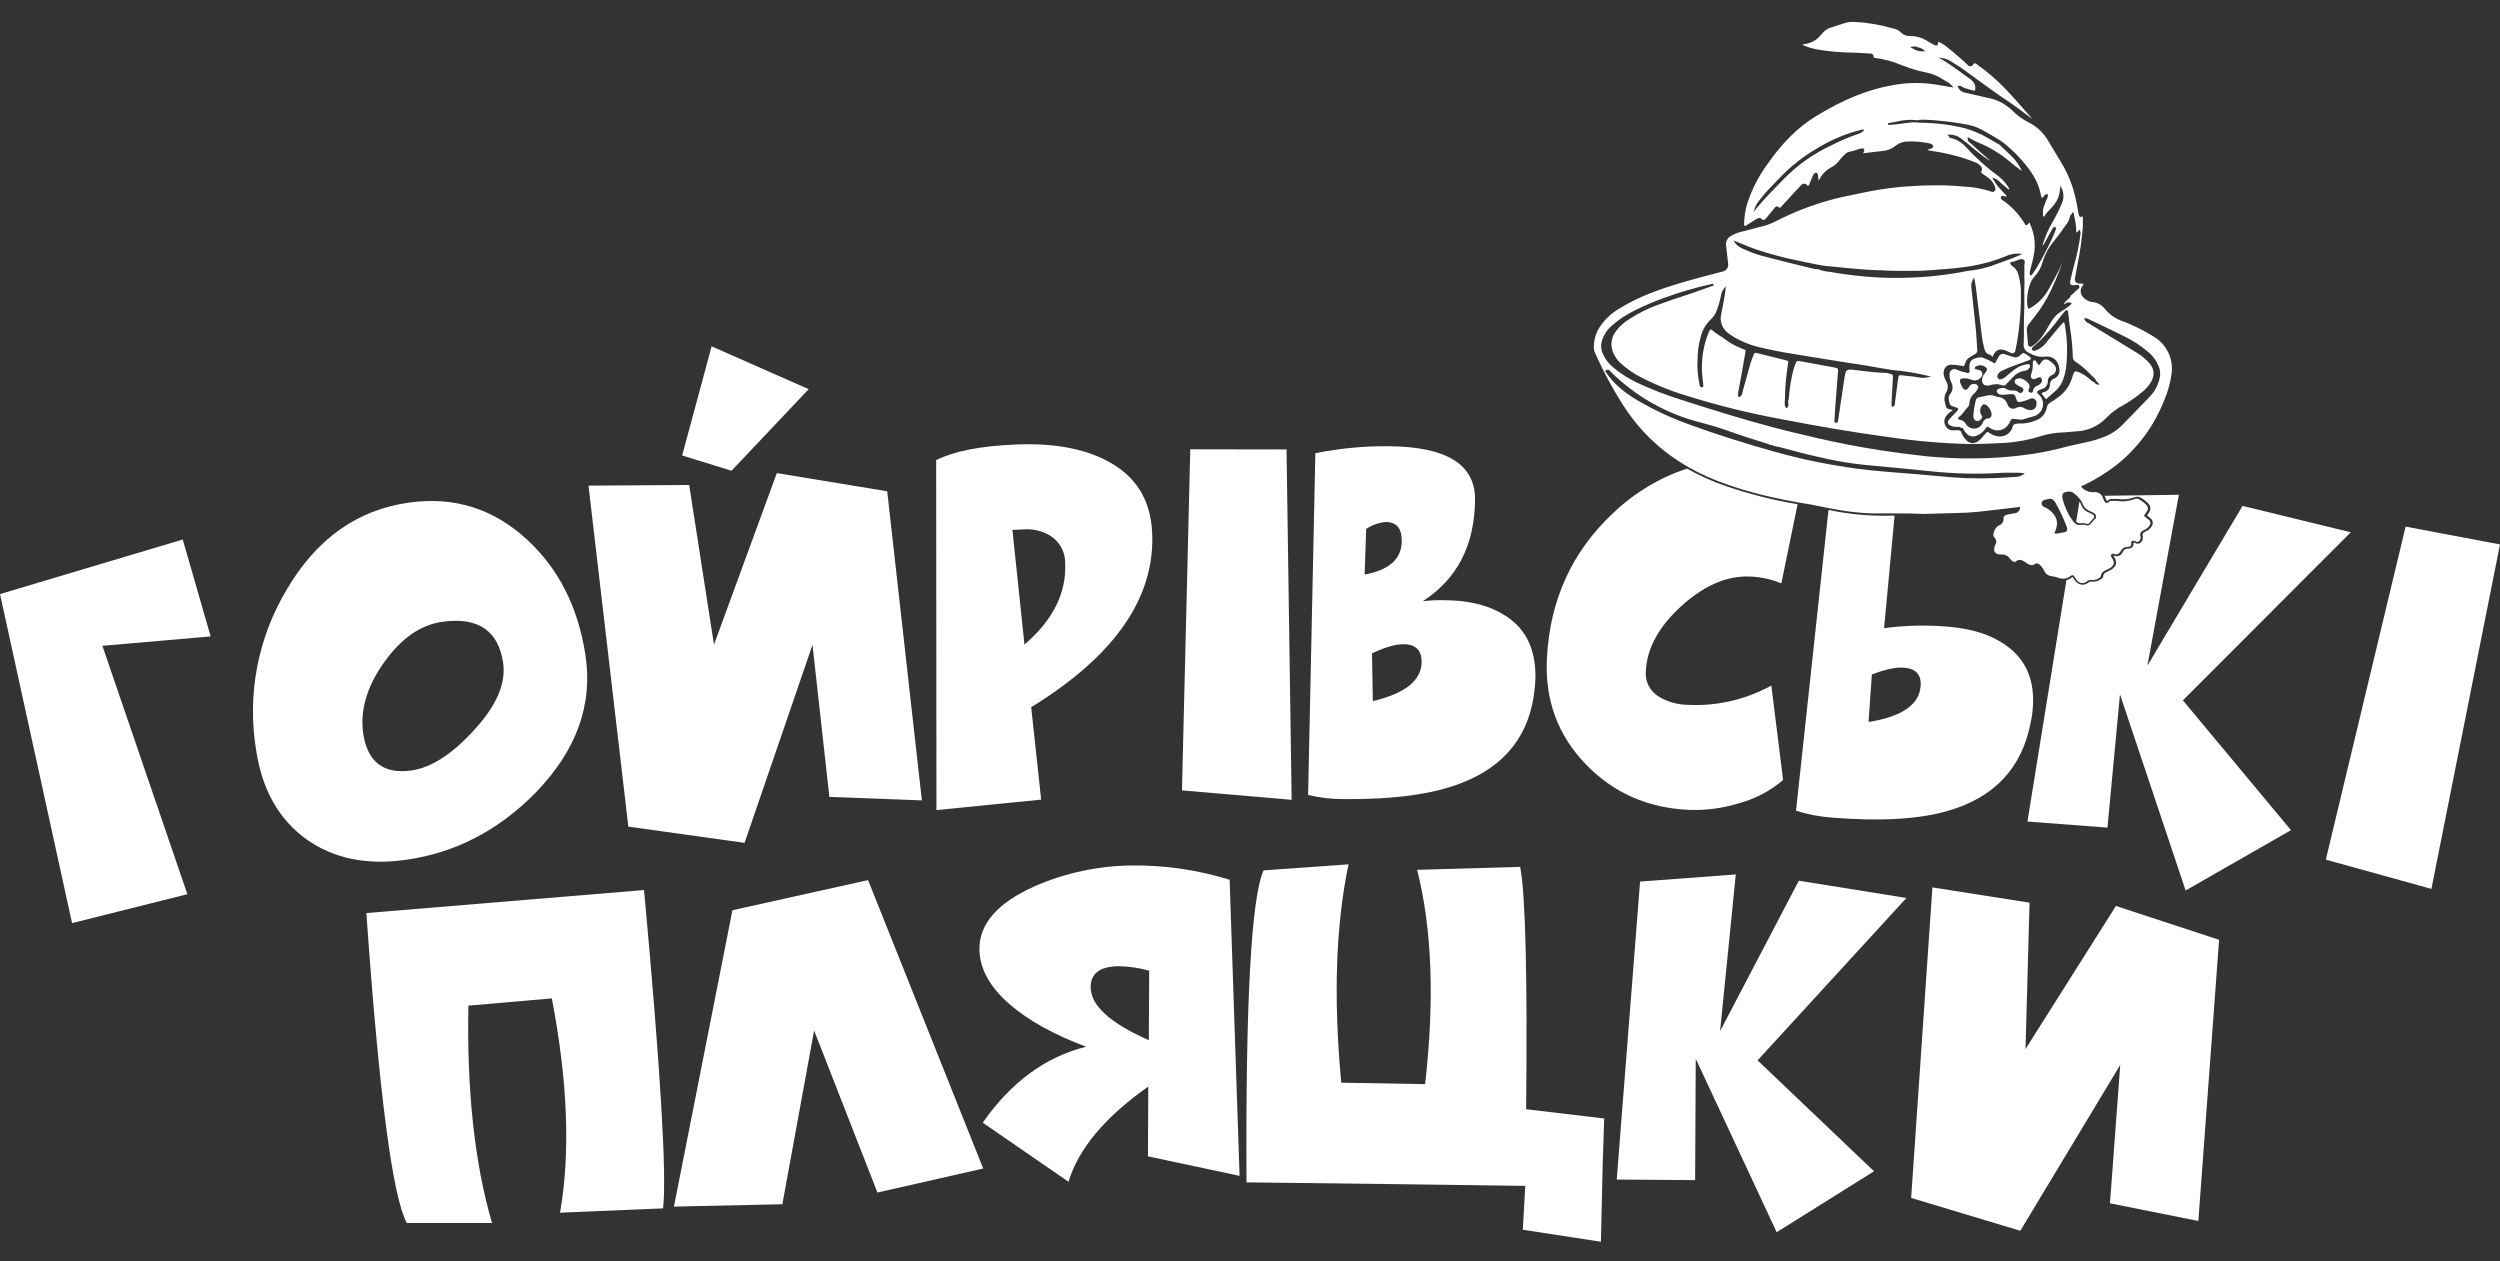 <svg width="113" height="57" viewBox="0 0 113 57" fill="none" xmlns="http://www.w3.org/2000/svg">
<rect x="0" y="0" width="113" height="57" fill="#333333" stroke="none"/>
<g clip-path="url(#clip0_471_3108)">
<path d="M68.981 50.137C69.042 44.096 68.953 40.445 68.712 39.183L64.055 39.316C64.728 41.98 64.848 45.209 64.415 49.003L60.625 48.938C60.265 45.115 60.375 41.825 60.954 39.068L57.113 39.341C56.556 40.588 56.299 45.288 56.342 53.443L63.168 53.524L68.942 53.601L68.831 55.585L72.361 56.126L72.442 52.617L72.51 50.556L68.981 50.137Z" fill="white"/>
<path d="M81.308 39.808L77.748 46.605L78.458 39.524L74.132 39.847L73.076 53.316L76.62 53.341L76.648 47.857L80.306 55.696L84.706 52.941L79.442 47.929L86.17 40.588L81.308 39.808Z" fill="white"/>
<path d="M51.16 39.119C49.655 39.134 48.168 39.45 46.787 40.048C45.092 40.803 44.254 41.759 44.271 42.919C44.283 43.787 44.738 44.613 45.638 45.396C46.481 46.125 47.633 46.764 49.093 47.313C47.257 47.768 45.7 48.913 44.421 50.745L48.298 53.417C48.742 51.927 49.943 50.492 51.903 49.112L51.887 52.267L56.029 53.149L55.579 39.766C54.149 39.321 52.657 39.103 51.16 39.119ZM51.927 47.018C50.185 46.248 49.309 45.455 49.3 44.638C49.286 44.004 49.709 43.684 50.563 43.672C51.03 43.68 51.494 43.748 51.944 43.876L51.927 47.018Z" fill="white"/>
<path d="M91.553 47.418L91.736 40.801L87.345 40.111L86.384 54.146L91.318 55.632L95.835 48.133L95.371 54.388L99.365 55.188L100.303 42.479L95.64 40.95L91.553 47.418Z" fill="white"/>
<path d="M33.106 41.142L30.462 54.538L35.363 54.432L36.798 46.58L39.66 53.903L44.441 52.817L39.237 39.78L33.106 41.142Z" fill="white"/>
<path d="M16.56 41.27C17.13 49.402 17.739 54.072 18.386 55.279H22.239C21.452 52.575 21.096 49.3 21.171 45.455L24.943 45.127C25.663 48.877 25.787 52.106 25.314 54.814L29.971 54.618C30.142 53.115 29.855 48.32 29.111 40.23L16.56 41.27Z" fill="white"/>
<path d="M18.288 38.872C20.553 38.566 22.535 37.544 24.232 35.806C26.068 33.904 26.81 31.829 26.458 29.582C26.124 27.419 25.236 25.68 23.794 24.365C22.291 22.991 20.534 22.44 18.523 22.712C16.142 23.033 14.274 24.369 12.918 26.72C11.638 28.891 11.165 31.444 11.581 33.93C11.853 35.713 12.614 37.051 13.864 37.946C15.074 38.799 16.549 39.108 18.288 38.872ZM16.418 33.164C16.268 32.131 16.568 31.061 17.346 29.959C18.125 28.856 19.017 28.234 20.013 28.102C21.605 27.885 22.513 28.497 22.738 29.938C22.887 30.887 22.436 31.923 21.386 33.045C20.406 34.111 19.473 34.704 18.587 34.826C17.339 35.001 16.619 34.444 16.418 33.17V33.164Z" fill="white"/>
<path d="M94.608 23.265L94.575 23.246C94.527 23.216 94.477 23.191 94.425 23.171C94.342 23.14 94.267 23.091 94.205 23.029C94.143 22.966 94.095 22.891 94.064 22.809C94.046 22.759 94.022 22.711 93.992 22.667L93.842 23.584C93.873 23.614 93.911 23.636 93.953 23.647C93.995 23.658 94.039 23.658 94.081 23.647C94.089 23.645 94.097 23.645 94.105 23.647C94.124 23.645 94.143 23.645 94.162 23.647C94.201 23.648 94.241 23.654 94.279 23.665C94.353 23.681 94.396 23.69 94.429 23.653L94.48 23.59C94.528 23.531 94.578 23.47 94.63 23.416C94.64 23.406 94.648 23.395 94.653 23.383C94.658 23.37 94.661 23.357 94.66 23.343C94.658 23.327 94.653 23.312 94.643 23.298C94.634 23.285 94.622 23.273 94.608 23.265Z" fill="white"/>
<path d="M8.26 24.386L0 26.852L3.257 41.725L8.469 40.418L4.628 29.19L9.521 28.765L8.26 24.386Z" fill="white"/>
<path d="M85.436 23.309C84.5 23.33 83.564 23.244 82.648 23.05L81.18 36.645C81.708 36.812 82.253 36.917 82.805 36.956C85.029 37.134 86.79 37.028 88.09 36.637C90.172 36.024 91.407 34.687 91.794 32.625C91.833 32.451 91.86 32.275 91.875 32.098C92.003 30.765 91.579 29.774 90.603 29.125C89.951 28.674 89.101 28.414 88.03 28.324C87.074 28.242 86.112 28.266 85.161 28.393L85.635 23.309H85.436ZM86.073 30.181C86.613 30.224 86.86 30.51 86.809 31.042C86.732 31.868 85.948 32.394 84.458 32.634L84.608 30.487C85.207 30.255 85.693 30.148 86.073 30.181Z" fill="white"/>
<path d="M106.255 24.058L101.363 22.866L97.062 30.088L98.485 22.364L95.123 22.409C95.132 22.425 95.141 22.442 95.15 22.462C95.163 22.486 95.173 22.512 95.182 22.538C95.19 22.573 95.207 22.606 95.231 22.633C95.254 22.651 95.257 22.654 95.3 22.612C95.314 22.595 95.332 22.581 95.351 22.57C95.371 22.56 95.392 22.554 95.415 22.552C95.469 22.552 95.524 22.552 95.578 22.552H95.659H95.721C95.973 22.595 96.233 22.57 96.472 22.48C96.522 22.456 96.577 22.446 96.632 22.451C96.687 22.456 96.739 22.475 96.784 22.507C96.888 22.569 96.985 22.642 97.073 22.726C97.238 22.887 97.241 23.04 97.082 23.243L97.067 23.264L97.046 23.297L97.059 23.309C97.112 23.349 97.162 23.391 97.21 23.436C97.237 23.459 97.259 23.486 97.275 23.517C97.291 23.548 97.301 23.582 97.304 23.617C97.307 23.652 97.303 23.687 97.292 23.72C97.281 23.753 97.264 23.784 97.241 23.811C97.176 23.906 97.085 23.98 96.978 24.025C96.853 24.079 96.819 24.142 96.858 24.245C96.861 24.262 96.861 24.28 96.858 24.297C96.86 24.344 96.851 24.39 96.831 24.433C96.81 24.475 96.78 24.511 96.742 24.539C96.707 24.563 96.665 24.576 96.621 24.576C96.578 24.576 96.536 24.563 96.501 24.539C96.457 24.517 96.437 24.515 96.433 24.517V24.533C96.439 24.566 96.439 24.6 96.431 24.633C96.423 24.665 96.409 24.696 96.388 24.722C96.362 24.748 96.331 24.767 96.297 24.78C96.263 24.793 96.227 24.798 96.191 24.796C96.14 24.793 96.089 24.806 96.045 24.833C96.002 24.86 95.967 24.899 95.946 24.946C95.933 24.985 95.911 25.02 95.882 25.05C95.854 25.08 95.819 25.103 95.781 25.119C95.743 25.134 95.702 25.142 95.661 25.14C95.62 25.138 95.579 25.128 95.542 25.11C95.539 25.108 95.535 25.106 95.532 25.106C95.528 25.106 95.524 25.108 95.521 25.11L95.559 25.173C95.694 25.377 95.679 25.536 95.512 25.687C95.455 25.735 95.391 25.774 95.323 25.804L95.275 25.825C95.164 25.874 95.075 25.913 95.066 26.044C95.066 26.124 94.986 26.166 94.934 26.194C94.825 26.271 94.691 26.303 94.56 26.285C94.525 26.281 94.49 26.285 94.458 26.296C94.425 26.308 94.395 26.326 94.371 26.351C94.3 26.399 94.217 26.426 94.132 26.429C94.075 26.428 94.018 26.415 93.966 26.391C93.915 26.367 93.869 26.332 93.831 26.289C93.792 26.242 93.756 26.192 93.725 26.139L93.687 26.082H93.662C93.591 26.153 93.501 26.201 93.403 26.221L91.641 37.134L95.257 37.408L95.823 31.387L98.791 40.25L103.552 37.523L98.667 31.656L106.255 24.058Z" fill="white"/>
<path d="M33.655 38.097L36.725 29.148L37.487 36.02L41.669 36.178L40.102 22.206L35.112 21.384L32.272 29.138L31.151 21.921L26.6 21.951L28.401 37.364L33.655 38.097Z" fill="white"/>
<path d="M76.359 36.607C77.119 36.633 77.878 36.531 78.604 36.307C79.338 36.108 80.018 35.749 80.596 35.255L80.064 30.986C78.912 31.623 77.606 31.925 76.292 31.859C75.838 31.853 75.394 31.73 75.002 31.501C74.798 31.386 74.633 31.215 74.524 31.008C74.416 30.801 74.37 30.567 74.392 30.334C74.44 29.3 74.979 28.316 76.008 27.384C77.038 26.456 78.064 26.017 79.087 26.059C79.579 26.075 80.064 26.18 80.517 26.37L81.251 22.792C80.152 22.608 79.07 22.334 78.016 21.973C77.404 21.765 76.812 21.499 76.25 21.179C74.999 21.596 73.856 22.286 72.905 23.199C71.044 24.945 70.049 27.136 69.92 29.772C69.826 31.65 70.416 33.245 71.691 34.558C72.935 35.844 74.491 36.527 76.359 36.607Z" fill="white"/>
<path d="M108.734 23.803L105.127 38.856L109.899 40.179L113 24.608L108.734 23.803Z" fill="white"/>
<path d="M47.06 36.143L46.61 31.965C50.4 29.636 52.223 26.999 52.077 24.054C52.003 22.567 51.318 21.489 50.021 20.821C48.96 20.264 47.586 20.02 45.887 20.093C44.303 20.161 43.112 20.395 42.315 20.796L42.327 36.615L47.06 36.143ZM46.234 23.931C46.667 23.889 47.101 23.989 47.472 24.216C47.678 24.344 47.848 24.523 47.966 24.735C48.084 24.948 48.145 25.187 48.145 25.43C48.214 26.792 47.601 28.026 46.306 29.134L45.761 23.952L46.234 23.931Z" fill="white"/>
<path d="M66.02 35.407C68.044 34.635 69.16 33.21 69.367 31.132C69.388 30.955 69.4 30.777 69.402 30.599C69.414 29.257 68.903 28.303 67.877 27.73C67.187 27.329 66.31 27.129 65.245 27.129C64.933 27.123 64.62 27.139 64.309 27.175C65.872 26.166 66.659 24.632 66.672 22.573C66.681 20.988 65.377 20.187 62.759 20.169C61.65 20.16 60.542 20.265 59.454 20.485L59.127 35.933C59.668 36.062 60.223 36.125 60.779 36.12C63.011 36.136 64.757 35.898 66.02 35.407ZM64.258 29.926C64.249 30.756 63.516 31.344 62.052 31.689L62.014 29.534C62.597 29.253 63.075 29.117 63.444 29.117C63.991 29.125 64.261 29.394 64.258 29.926ZM61.75 23.91C62.013 23.73 62.318 23.621 62.636 23.594C63.121 23.594 63.362 23.88 63.36 24.45C63.36 25.26 62.797 25.762 61.682 25.971L61.75 23.91Z" fill="white"/>
<path d="M58.152 20.315L53.8 20.308L53.425 35.725L58.382 36.152L58.152 20.315Z" fill="white"/>
<path d="M36.552 17.59L32.165 15.654L30.833 20.588L33.064 21.278L36.552 17.59Z" fill="white"/>
<path d="M92.093 17.769C92.088 17.762 92.083 17.754 92.081 17.746C92.079 17.737 92.078 17.728 92.079 17.72C92.08 17.711 92.083 17.703 92.088 17.695C92.092 17.687 92.098 17.681 92.105 17.676C92.162 17.634 92.225 17.603 92.293 17.582C92.368 17.565 92.436 17.523 92.485 17.463C92.534 17.403 92.561 17.328 92.562 17.25C92.555 17.185 92.572 17.119 92.608 17.065C92.644 17.01 92.699 16.97 92.761 16.95C92.805 16.931 92.843 16.901 92.872 16.863C92.901 16.825 92.92 16.781 92.927 16.734C92.935 16.687 92.931 16.639 92.915 16.594C92.9 16.549 92.873 16.509 92.838 16.477C92.783 16.417 92.722 16.363 92.655 16.316C92.463 16.192 92.354 16.226 92.228 16.43C92.206 16.46 92.182 16.489 92.156 16.516C92.119 16.46 92.079 16.414 92.049 16.366C92.019 16.318 92.003 16.276 91.952 16.285C91.875 16.301 91.88 16.366 91.884 16.424C91.889 16.601 91.862 16.777 91.803 16.944C91.769 17.069 91.838 17.153 91.961 17.132C92.005 17.12 92.048 17.103 92.088 17.081C92.152 17.051 92.225 17.018 92.272 17.102C92.293 17.137 92.301 17.179 92.296 17.22C92.29 17.261 92.271 17.298 92.242 17.327C92.204 17.372 92.155 17.407 92.101 17.429C92.044 17.445 91.993 17.478 91.956 17.523C91.918 17.568 91.894 17.623 91.889 17.682C91.88 17.749 91.812 17.77 91.748 17.737C91.706 17.719 91.666 17.682 91.692 17.626C91.731 17.536 91.769 17.443 91.706 17.357C91.615 17.232 91.484 17.142 91.335 17.102C91.277 17.095 91.219 17.102 91.165 17.123C91.135 17.129 91.108 17.145 91.089 17.168C91.069 17.191 91.058 17.22 91.058 17.25C91.064 17.296 91.086 17.337 91.121 17.366C91.207 17.426 91.304 17.468 91.395 17.516C91.41 17.525 91.424 17.537 91.435 17.551C91.446 17.565 91.453 17.582 91.456 17.6C91.46 17.617 91.459 17.636 91.454 17.653C91.45 17.67 91.441 17.686 91.429 17.7C91.378 17.767 91.313 17.793 91.258 17.742C91.186 17.679 91.093 17.647 90.998 17.653C90.857 17.662 90.717 17.621 90.603 17.537C90.564 17.537 90.529 17.537 90.496 17.537C90.463 17.537 90.45 17.537 90.427 17.546C90.313 17.572 90.248 17.619 90.253 17.679C90.258 17.72 90.278 17.757 90.307 17.787C90.336 17.816 90.374 17.834 90.415 17.839C90.486 17.846 90.558 17.846 90.629 17.839C90.722 17.839 90.815 17.814 90.909 17.814C91.032 17.814 91.084 17.853 91.121 17.993C91.172 18.164 91.202 18.189 91.36 18.159C91.452 18.139 91.541 18.112 91.629 18.078C91.684 18.062 91.736 18.023 91.79 18.011C91.821 18.003 91.854 18.002 91.886 18.009C91.918 18.015 91.948 18.029 91.974 18.05C91.999 18.07 92.02 18.096 92.034 18.125C92.048 18.154 92.055 18.187 92.054 18.219C92.054 18.449 91.919 18.572 91.697 18.529C91.627 18.515 91.561 18.489 91.501 18.452C91.449 18.416 91.387 18.395 91.323 18.391C91.259 18.387 91.196 18.401 91.139 18.431C91.104 18.454 91.064 18.468 91.023 18.472C90.982 18.476 90.94 18.471 90.901 18.456C90.862 18.442 90.827 18.419 90.799 18.388C90.77 18.358 90.75 18.321 90.738 18.281C90.712 18.185 90.654 18.099 90.575 18.038C90.496 17.977 90.4 17.943 90.299 17.942C90.241 17.928 90.184 17.91 90.13 17.886C90.017 17.851 89.897 17.851 89.784 17.886C89.682 17.916 89.576 17.928 89.473 17.949C89.433 17.953 89.395 17.97 89.365 17.997C89.334 18.024 89.313 18.06 89.304 18.099C89.247 18.328 89.211 18.562 89.197 18.798C89.191 18.844 89.2 18.891 89.222 18.932C89.244 18.973 89.278 19.007 89.32 19.028C89.367 19.036 89.415 19.031 89.459 19.011C89.503 18.991 89.539 18.959 89.563 18.918C89.579 18.901 89.59 18.88 89.592 18.857C89.595 18.834 89.591 18.811 89.58 18.79C89.563 18.756 89.538 18.73 89.524 18.696C89.499 18.625 89.495 18.548 89.514 18.475C89.533 18.402 89.574 18.336 89.631 18.287C89.712 18.245 89.849 18.326 89.931 18.479C89.989 18.555 90.02 18.647 90.02 18.742C90.008 18.841 89.983 18.892 89.88 18.909C89.827 18.909 89.776 18.925 89.732 18.954C89.688 18.984 89.653 19.025 89.632 19.074C89.616 19.118 89.595 19.16 89.57 19.199C89.53 19.253 89.478 19.297 89.418 19.328C89.358 19.358 89.292 19.374 89.225 19.374C89.157 19.374 89.091 19.358 89.031 19.328C88.971 19.297 88.92 19.253 88.88 19.199C88.85 19.136 88.804 19.081 88.747 19.041C88.691 19 88.625 18.974 88.555 18.965C88.509 18.965 88.492 18.883 88.53 18.853C88.697 18.751 88.781 18.577 88.909 18.44C88.941 18.414 88.967 18.381 88.986 18.344C89.004 18.306 89.014 18.266 89.015 18.224C89.02 18.142 89.04 18.061 89.076 17.987C89.112 17.913 89.162 17.847 89.224 17.793C89.304 17.723 89.367 17.636 89.407 17.537C89.418 17.509 89.418 17.478 89.407 17.451C89.396 17.423 89.374 17.4 89.347 17.387C89.297 17.356 89.237 17.344 89.179 17.354C89.121 17.365 89.069 17.396 89.033 17.443C89.003 17.48 88.982 17.524 88.952 17.558C88.938 17.578 88.92 17.594 88.898 17.604C88.876 17.614 88.852 17.618 88.828 17.616C88.805 17.613 88.782 17.605 88.762 17.591C88.743 17.577 88.728 17.558 88.718 17.536C88.651 17.439 88.606 17.329 88.586 17.213C88.583 17.19 88.59 17.167 88.604 17.149C88.619 17.131 88.639 17.119 88.662 17.115C88.814 17.084 88.972 17.102 89.113 17.166C89.189 17.199 89.274 17.204 89.354 17.182C89.433 17.159 89.503 17.11 89.551 17.043C89.576 17.018 89.593 16.987 89.601 16.953C89.609 16.919 89.607 16.884 89.596 16.851C89.585 16.817 89.565 16.788 89.538 16.766C89.512 16.743 89.479 16.729 89.445 16.723C89.421 16.719 89.398 16.713 89.376 16.707C89.334 16.684 89.24 16.714 89.266 16.621C89.266 16.587 89.329 16.556 89.368 16.54C89.439 16.511 89.518 16.505 89.593 16.521C89.668 16.538 89.736 16.577 89.789 16.633C89.8 16.646 89.808 16.661 89.811 16.678C89.814 16.695 89.812 16.712 89.807 16.728C89.778 16.792 89.739 16.851 89.691 16.902C89.625 16.984 89.589 17.087 89.589 17.192C89.586 17.224 89.591 17.256 89.602 17.286C89.613 17.317 89.63 17.344 89.653 17.366C89.676 17.389 89.703 17.407 89.733 17.417C89.764 17.428 89.796 17.432 89.828 17.429C89.921 17.429 90.011 17.392 90.104 17.375L90.292 17.362C90.378 17.387 90.466 17.408 90.556 17.429C90.585 17.425 90.613 17.418 90.641 17.408C90.764 17.281 90.884 17.148 91.007 17.025C91.134 16.885 91.305 16.793 91.492 16.765C91.546 16.763 91.597 16.747 91.642 16.717C91.687 16.688 91.724 16.648 91.748 16.6C91.755 16.584 91.759 16.567 91.759 16.549C91.759 16.531 91.755 16.514 91.748 16.498C91.738 16.485 91.725 16.475 91.71 16.468C91.696 16.461 91.68 16.458 91.663 16.459C91.439 16.481 91.226 16.567 91.049 16.707C90.918 16.809 90.794 16.914 90.666 17.018C90.608 17.075 90.536 17.118 90.457 17.141C90.394 17.153 90.334 17.153 90.307 17.094C90.289 17.07 90.279 17.042 90.277 17.012C90.276 16.983 90.283 16.953 90.298 16.928C90.336 16.867 90.387 16.815 90.448 16.777C90.598 16.701 90.767 16.627 90.929 16.569C91.193 16.466 91.458 16.376 91.721 16.279C91.811 16.249 91.82 16.172 91.746 16.128C91.699 16.091 91.648 16.056 91.596 16.026C91.456 15.933 91.446 15.929 91.31 16.061C91.274 16.1 91.228 16.128 91.177 16.142C91.126 16.156 91.072 16.156 91.02 16.142C90.885 16.103 90.753 16.052 90.621 16.014C90.571 15.992 90.514 15.991 90.462 16.01C90.411 16.029 90.369 16.067 90.345 16.116C90.284 16.214 90.229 16.316 90.166 16.43C89.994 16.326 89.813 16.238 89.625 16.168L89.548 16.149C89.509 16.149 89.475 16.149 89.442 16.159C89.087 16.219 88.999 16.328 89.02 16.678C89.027 16.712 89.03 16.746 89.029 16.78C89.029 16.792 89.026 16.804 89.022 16.815C89.017 16.826 89.009 16.835 89 16.843C88.991 16.851 88.981 16.857 88.969 16.86C88.958 16.863 88.946 16.863 88.934 16.861C88.811 16.836 88.688 16.797 88.564 16.759C88.509 16.741 88.458 16.704 88.402 16.69C88.371 16.681 88.339 16.678 88.307 16.683C88.275 16.688 88.244 16.699 88.217 16.717C88.19 16.735 88.168 16.759 88.151 16.787C88.135 16.815 88.124 16.846 88.121 16.878C88.108 17.009 88.13 17.142 88.186 17.261C88.239 17.346 88.263 17.447 88.255 17.547C88.248 17.647 88.208 17.742 88.142 17.818C88.036 17.951 88.087 18.108 88.13 18.257C88.138 18.279 88.151 18.299 88.168 18.316C88.185 18.332 88.206 18.345 88.228 18.352C88.308 18.375 88.386 18.402 88.462 18.433C88.473 18.437 88.483 18.443 88.491 18.452C88.499 18.461 88.504 18.471 88.507 18.483C88.509 18.494 88.509 18.506 88.506 18.517C88.502 18.528 88.496 18.539 88.488 18.547C88.428 18.619 88.36 18.684 88.296 18.751C88.231 18.819 88.145 18.901 88.082 18.985C88.066 19.003 88.055 19.025 88.049 19.048C88.043 19.072 88.043 19.096 88.048 19.119C88.054 19.143 88.065 19.164 88.08 19.183C88.096 19.201 88.116 19.215 88.138 19.224C88.231 19.272 88.334 19.297 88.438 19.296C88.507 19.296 88.579 19.271 88.635 19.335C88.712 19.335 88.763 19.364 88.767 19.45C88.797 19.484 88.826 19.517 88.856 19.556C88.909 19.634 88.988 19.69 89.078 19.715C89.169 19.739 89.266 19.73 89.35 19.689C89.526 19.622 89.673 19.498 89.768 19.335C89.772 19.325 89.78 19.315 89.789 19.308C89.798 19.3 89.809 19.295 89.821 19.293C89.832 19.29 89.844 19.29 89.856 19.293C89.867 19.296 89.878 19.302 89.886 19.31C89.925 19.337 89.965 19.361 90.007 19.382C90.142 19.455 90.3 19.472 90.447 19.431C90.595 19.389 90.721 19.292 90.798 19.16C90.826 19.122 90.847 19.081 90.861 19.037C90.87 19.002 90.892 18.972 90.922 18.953C90.952 18.934 90.989 18.927 91.023 18.934C91.13 18.943 91.232 18.956 91.339 18.969C91.369 18.969 91.402 18.969 91.437 18.96C91.587 18.913 91.752 18.862 91.91 18.82C92.007 18.796 92.097 18.747 92.169 18.677C92.242 18.607 92.295 18.52 92.323 18.423C92.351 18.326 92.353 18.224 92.329 18.126C92.305 18.029 92.256 17.939 92.186 17.866C92.152 17.837 92.121 17.804 92.093 17.769Z" fill="white"/>
<path d="M73.516 18.541C74.132 19.446 74.921 20.221 75.837 20.821C76.008 20.934 76.183 21.039 76.363 21.141C76.48 21.207 76.599 21.27 76.72 21.332L76.788 21.365C76.911 21.427 77.037 21.487 77.166 21.545C77.291 21.601 77.419 21.653 77.55 21.706L77.644 21.744C77.776 21.794 77.912 21.846 78.05 21.894C78.188 21.942 78.313 21.984 78.446 22.027L78.597 22.074L78.852 22.152L79.047 22.208L79.265 22.268L79.493 22.329L79.68 22.376L79.945 22.439L80.081 22.471C80.462 22.556 80.857 22.636 81.272 22.709C81.484 22.745 81.698 22.781 81.919 22.816C82.688 22.98 83.232 23.077 83.683 23.134H83.699L83.85 23.152H83.868L84.018 23.168C84.222 23.187 84.411 23.199 84.602 23.205H84.635H84.749H84.799H84.906H85.627C85.992 23.205 86.411 23.205 86.957 23.231C87.202 23.222 87.45 23.215 87.698 23.209C88.104 23.199 88.523 23.189 88.934 23.171C89.212 23.157 89.493 23.125 89.766 23.094L89.987 23.068L90.952 22.956L91.314 22.912L91.303 22.969C91.295 23.032 91.264 23.09 91.217 23.133C91.17 23.176 91.11 23.201 91.046 23.203C90.935 23.22 90.82 23.238 90.705 23.267C90.591 23.295 90.555 23.355 90.555 23.448C90.562 23.511 90.548 23.573 90.514 23.626C90.481 23.679 90.43 23.719 90.37 23.738C90.307 23.77 90.252 23.816 90.209 23.873C90.166 23.929 90.136 23.995 90.123 24.064C90.088 24.172 90.094 24.24 90.142 24.291C90.189 24.332 90.219 24.388 90.228 24.449C90.236 24.511 90.222 24.573 90.187 24.625C90.157 24.683 90.14 24.747 90.138 24.812C90.131 24.867 90.147 24.923 90.18 24.967C90.214 25.011 90.263 25.041 90.318 25.05C90.361 25.058 90.404 25.063 90.448 25.065C90.532 25.057 90.617 25.073 90.692 25.111C90.767 25.149 90.829 25.208 90.872 25.281C90.893 25.303 90.916 25.325 90.94 25.344C90.986 25.385 91.054 25.424 91.112 25.38C91.284 25.239 91.422 25.332 91.545 25.413L91.57 25.43C91.704 25.523 91.821 25.602 91.978 25.494C92.009 25.471 92.049 25.46 92.088 25.465C92.127 25.47 92.162 25.49 92.186 25.521C92.275 25.594 92.347 25.686 92.395 25.79C92.426 25.866 92.478 25.93 92.546 25.976C92.613 26.022 92.692 26.047 92.774 26.049C92.856 26.06 92.938 26.081 93.016 26.11C93.092 26.144 93.175 26.16 93.258 26.159C93.341 26.157 93.423 26.137 93.498 26.1L93.511 26.091C93.541 26.072 93.57 26.051 93.595 26.028C93.605 26.019 93.617 26.012 93.63 26.009C93.642 26.005 93.656 26.003 93.669 26.005H93.695H93.722L93.737 26.026C93.755 26.052 93.771 26.08 93.789 26.107C93.819 26.155 93.851 26.201 93.887 26.244C93.936 26.306 94.009 26.346 94.088 26.355C94.167 26.364 94.247 26.341 94.309 26.292C94.342 26.261 94.382 26.237 94.426 26.224C94.47 26.21 94.516 26.207 94.561 26.214C94.667 26.225 94.774 26.198 94.862 26.137C94.911 26.109 94.958 26.082 94.959 26.047C94.973 25.864 95.11 25.807 95.219 25.756L95.266 25.735C95.327 25.709 95.383 25.674 95.434 25.631C95.569 25.511 95.584 25.398 95.466 25.227C95.448 25.195 95.431 25.167 95.415 25.141L95.401 25.12L95.412 25.099C95.422 25.072 95.443 25.05 95.47 25.038C95.497 25.027 95.527 25.026 95.554 25.036C95.677 25.093 95.776 25.05 95.855 24.91C95.883 24.851 95.928 24.802 95.984 24.768C96.04 24.734 96.105 24.716 96.17 24.718C96.195 24.72 96.219 24.718 96.243 24.71C96.266 24.703 96.288 24.69 96.307 24.674C96.32 24.656 96.329 24.636 96.333 24.614C96.337 24.592 96.336 24.569 96.331 24.548C96.328 24.53 96.33 24.511 96.337 24.494C96.344 24.477 96.355 24.463 96.37 24.452C96.404 24.429 96.453 24.435 96.52 24.467C96.588 24.498 96.631 24.512 96.67 24.476C96.698 24.457 96.721 24.432 96.736 24.402C96.752 24.372 96.759 24.338 96.757 24.305C96.759 24.295 96.759 24.285 96.757 24.276C96.703 24.126 96.757 24.022 96.926 23.95C97.017 23.911 97.095 23.847 97.151 23.765C97.168 23.747 97.181 23.725 97.19 23.702C97.198 23.678 97.201 23.653 97.199 23.628C97.197 23.603 97.19 23.578 97.178 23.556C97.166 23.534 97.15 23.515 97.13 23.5C97.082 23.456 97.032 23.416 96.98 23.378L96.902 23.316L96.927 23.283C96.944 23.261 96.957 23.24 96.969 23.222L96.986 23.196C97.118 23.026 97.118 22.918 96.986 22.789C96.902 22.711 96.811 22.642 96.712 22.583C96.679 22.559 96.641 22.544 96.6 22.54C96.559 22.535 96.518 22.542 96.481 22.559C96.228 22.657 95.953 22.685 95.685 22.64H95.623H95.542C95.49 22.64 95.437 22.64 95.392 22.64C95.376 22.64 95.356 22.66 95.336 22.678C95.317 22.696 95.237 22.774 95.155 22.703C95.117 22.668 95.091 22.622 95.08 22.571C95.07 22.549 95.063 22.525 95.052 22.503C95.026 22.421 94.971 22.35 94.899 22.303C94.826 22.256 94.739 22.236 94.653 22.245C94.551 22.253 94.448 22.238 94.353 22.201C94.257 22.164 94.171 22.106 94.1 22.032L94.06 21.988L94.112 21.964C94.67 21.705 95.196 21.384 95.68 21.006C96.638 20.241 97.376 19.236 97.821 18.095C97.99 17.708 98.103 17.299 98.156 16.88C98.2 16.552 98.146 16.219 98.001 15.922C97.856 15.625 97.626 15.378 97.34 15.212C97.007 15.003 96.659 14.819 96.298 14.662L96.236 14.635C96.16 14.601 96.086 14.568 96.009 14.542C95.673 14.439 95.373 14.241 95.147 13.971C95.076 13.878 94.985 13.8 94.882 13.744C94.778 13.688 94.664 13.655 94.546 13.647C94.457 13.636 94.373 13.603 94.3 13.551C94.187 13.488 94.1 13.386 94.057 13.264C94.04 13.201 94.04 13.134 94.056 13.071C94.072 13.008 94.104 12.95 94.148 12.902C94.175 12.863 94.177 12.843 94.175 12.839C94.174 12.834 94.175 12.824 94.097 12.816C94.083 12.815 94.068 12.815 94.054 12.816H94.03H93.989H93.95C93.78 12.773 93.776 12.657 93.788 12.592C93.792 12.555 93.799 12.518 93.807 12.481C93.807 12.448 93.821 12.417 93.825 12.385C93.851 12.235 93.879 12.085 93.906 11.934C94.02 11.379 94.099 10.816 94.144 10.251C94.144 10.124 94.144 9.992 94.144 9.866V9.847C94.147 9.824 94.147 9.8 94.144 9.777C94.122 9.781 94.102 9.789 94.084 9.801C94.075 9.806 94.064 9.808 94.054 9.808C94.044 9.808 94.034 9.806 94.025 9.801C93.977 9.779 93.959 9.701 93.953 9.669L93.926 9.519C93.89 9.318 93.852 9.11 93.804 8.908C93.68 8.372 93.474 7.859 93.193 7.386C93.11 7.251 93.029 7.116 92.948 6.98C92.822 6.772 92.697 6.563 92.571 6.357C92.368 6.002 92.064 5.715 91.698 5.534C91.42 5.394 91.166 5.21 90.947 4.989C90.638 4.688 90.244 4.489 89.819 4.418C89.624 4.376 89.425 4.329 89.235 4.283C89.085 4.248 88.934 4.212 88.784 4.179C88.722 4.164 88.665 4.134 88.616 4.093C88.568 4.051 88.529 3.999 88.505 3.94L88.472 3.88H88.541C88.606 3.88 88.669 3.901 88.721 3.94C88.74 3.954 88.761 3.964 88.783 3.972L88.862 3.997L89.056 4.057C89.122 4.075 89.19 4.09 89.232 4.099H89.241C89.266 4.099 89.272 4.09 89.274 4.089C89.275 4.087 89.274 4.089 89.274 4.08C89.319 3.856 89.241 3.7 89.003 3.535C88.862 3.438 88.722 3.339 88.584 3.234C88.335 3.055 88.078 2.869 87.809 2.71L87.63 2.605L87.836 2.632C87.969 2.657 88.096 2.711 88.206 2.789L88.278 2.833C88.482 2.953 88.68 3.084 88.87 3.227L89.02 3.339C89.606 3.767 90.213 4.21 90.823 4.618C91.114 4.813 91.396 5.029 91.671 5.236L91.871 5.387L91.498 4.962C91.236 4.661 90.964 4.352 90.687 4.06C90.275 3.625 89.819 3.233 89.326 2.89C89.248 2.836 89.248 2.838 89.176 2.929C89.166 2.947 89.152 2.962 89.136 2.973C89.119 2.984 89.1 2.992 89.08 2.995C89.061 2.998 89.04 2.997 89.021 2.991C89.002 2.986 88.984 2.976 88.969 2.962L88.777 2.78C88.691 2.704 88.605 2.63 88.517 2.554C88.324 2.387 88.126 2.214 87.916 2.056C87.834 1.998 87.746 1.947 87.654 1.906L87.624 1.894C87.617 1.892 87.609 1.892 87.602 1.894C87.602 1.948 87.602 2.014 87.561 2.044C87.521 2.074 87.437 2.044 87.38 2.005C87.323 1.966 87.229 1.929 87.162 1.885C86.915 1.714 86.621 1.624 86.321 1.628C86.25 1.631 86.179 1.619 86.113 1.593C86.047 1.567 85.987 1.528 85.936 1.478C85.845 1.389 85.732 1.325 85.609 1.293H85.582C85.019 1.124 84.438 1.023 83.851 0.993C83.691 0.979 83.531 0.997 83.378 1.045C83.172 1.107 82.959 1.176 82.705 1.263C82.589 1.305 82.486 1.376 82.404 1.468L82.371 1.508C82.328 1.558 82.284 1.609 82.236 1.658C82.075 1.826 81.865 1.939 81.635 1.98C81.58 1.989 81.525 2.001 81.472 2.017C81.473 2.023 81.476 2.029 81.479 2.034C81.699 2.13 81.93 2.2 82.167 2.241C82.664 2.324 83.166 2.369 83.669 2.376C83.847 2.376 84.028 2.39 84.203 2.402L84.518 2.42C84.541 2.416 84.564 2.418 84.586 2.425C84.608 2.432 84.628 2.443 84.645 2.459C84.661 2.475 84.674 2.495 84.682 2.516C84.69 2.538 84.693 2.561 84.691 2.584C84.691 2.617 84.74 2.62 84.755 2.62C85.157 2.67 85.55 2.775 85.922 2.932C86.055 2.982 86.191 3.031 86.328 3.082C86.575 3.162 86.825 3.229 87.079 3.281C87.34 3.331 87.589 3.433 87.809 3.581C87.85 3.609 87.892 3.634 87.935 3.656C88.041 3.708 88.137 3.779 88.218 3.865L88.297 3.955L88.179 3.936L87.901 3.888C87.681 3.85 87.476 3.814 87.27 3.79C86.676 3.721 86.076 3.745 85.49 3.862C84.399 4.057 83.318 4.497 82.085 5.25C81.279 5.743 80.582 6.428 79.9 7.404C79.502 7.942 79.192 8.54 78.983 9.177C78.887 9.489 78.837 9.813 78.832 10.139C78.831 10.162 78.837 10.184 78.85 10.203C78.865 10.219 78.891 10.216 78.924 10.194C79.007 10.144 79.085 10.093 79.163 10.043C79.241 9.994 79.321 9.941 79.403 9.893C79.523 9.822 79.588 9.851 79.623 9.893C79.633 9.908 79.646 9.92 79.661 9.929C79.677 9.938 79.694 9.945 79.711 9.947C79.753 9.947 79.797 9.898 79.84 9.85C79.906 9.771 79.968 9.699 80.03 9.618C80.091 9.537 80.157 9.46 80.222 9.384C80.234 9.368 80.249 9.355 80.266 9.345C80.284 9.335 80.303 9.329 80.323 9.327C80.343 9.329 80.363 9.336 80.381 9.346C80.398 9.356 80.414 9.37 80.426 9.387C80.43 9.392 80.435 9.395 80.441 9.396C80.459 9.396 80.489 9.364 80.509 9.346L81.227 8.564L81.294 8.493C81.329 8.459 81.364 8.424 81.397 8.386C81.413 8.362 81.436 8.341 81.462 8.326C81.488 8.311 81.517 8.303 81.547 8.301C81.576 8.303 81.605 8.312 81.631 8.327C81.657 8.342 81.68 8.362 81.697 8.386C81.7 8.391 81.704 8.395 81.709 8.398C81.714 8.4 81.72 8.402 81.725 8.401C81.74 8.401 81.756 8.383 81.766 8.362C81.801 8.287 81.831 8.212 81.862 8.134C81.894 8.056 81.933 7.96 81.97 7.877C81.98 7.862 81.993 7.849 82.008 7.838C82.023 7.828 82.04 7.821 82.058 7.817L82.079 7.808H82.095C82.148 7.808 82.17 7.897 82.17 7.898C82.182 7.967 82.19 8.036 82.197 8.106C82.197 8.127 82.197 8.146 82.197 8.167C82.214 8.156 82.226 8.14 82.232 8.121C82.347 7.884 82.535 7.69 82.768 7.568C82.929 7.483 83.068 7.36 83.171 7.21C83.237 7.124 83.312 7.044 83.394 6.973C83.449 6.915 83.519 6.875 83.596 6.856C83.692 6.843 83.786 6.819 83.877 6.784C83.951 6.756 84.026 6.733 84.103 6.716H84.118C84.151 6.707 84.237 6.683 84.269 6.775C84.272 6.791 84.271 6.808 84.266 6.824C84.262 6.84 84.254 6.855 84.243 6.868C84.237 6.876 84.232 6.884 84.228 6.893C84.223 6.903 84.219 6.914 84.218 6.925H84.23C84.385 6.909 84.538 6.891 84.689 6.871L85.18 6.814C85.371 6.784 85.549 6.702 85.696 6.576C85.844 6.461 86.027 6.397 86.215 6.396C86.537 6.382 86.859 6.409 87.174 6.474C87.222 6.483 87.268 6.497 87.314 6.515C87.33 6.524 87.344 6.536 87.355 6.551C87.366 6.565 87.374 6.582 87.378 6.6C87.38 6.62 87.377 6.64 87.367 6.658C87.358 6.675 87.343 6.689 87.326 6.698L87.222 6.737L87.126 6.772C87.126 6.775 87.126 6.779 87.126 6.782L87.138 6.791L87.27 6.812L87.411 6.836C87.856 6.904 88.294 7.005 88.724 7.137C88.921 7.198 89.112 7.272 89.289 7.342C89.382 7.375 89.464 7.432 89.528 7.508C89.556 7.533 89.575 7.567 89.583 7.604C89.591 7.642 89.586 7.68 89.57 7.715C89.541 7.769 89.541 7.81 89.622 7.865C89.724 7.927 89.822 7.996 89.914 8.071C90.05 8.181 90.147 8.333 90.189 8.504C90.196 8.527 90.197 8.553 90.191 8.577C90.184 8.602 90.171 8.624 90.153 8.641C90.134 8.658 90.111 8.669 90.086 8.673C90.061 8.677 90.036 8.674 90.013 8.664C89.637 8.537 89.245 8.46 88.849 8.438C88.521 8.41 88.137 8.382 87.763 8.377C87.389 8.373 86.968 8.377 86.492 8.407C85.752 8.444 85.017 8.539 84.293 8.691C84.15 8.723 84.006 8.751 83.863 8.781C83.648 8.825 83.435 8.869 83.22 8.917C83.059 8.953 82.848 9.001 82.64 9.067C81.816 9.297 81.019 9.611 80.259 10.006C80.007 10.13 79.739 10.222 79.463 10.279L79.243 10.338C79.02 10.395 78.805 10.449 78.591 10.507C78.471 10.542 78.357 10.593 78.251 10.658C78.168 10.699 78.101 10.766 78.059 10.849C78.018 10.932 78.004 11.026 78.021 11.117C78.033 11.22 78.044 11.32 78.056 11.418C78.068 11.515 78.08 11.64 78.093 11.75L78.101 11.795C78.108 11.839 78.113 11.885 78.114 11.93C78.123 12.011 78.101 12.092 78.051 12.156C78.002 12.221 77.93 12.264 77.85 12.277L77.377 12.4C76.959 12.51 76.528 12.621 76.109 12.746C74.991 13.076 74.074 13.405 73.219 13.932C72.79 14.174 72.437 14.531 72.199 14.963C72.088 15.204 72.034 15.467 72.041 15.732C72.045 15.819 72.069 15.904 72.11 15.981C72.507 16.872 72.977 17.728 73.516 18.541ZM86.914 2.318C86.749 2.33 86.585 2.283 86.451 2.186L86.334 2.121L86.468 2.106H86.499C86.531 2.095 86.565 2.095 86.597 2.106C86.635 2.123 86.676 2.136 86.717 2.145C86.8 2.159 86.879 2.195 86.944 2.249L87.03 2.327L86.914 2.318ZM84.219 5.923C84.148 5.987 84.063 6.034 83.971 6.06L83.944 6.069C83.535 6.211 83.137 6.383 82.753 6.582C81.969 6.949 81.257 7.452 80.65 8.068L80.428 8.295C80.079 8.654 79.725 9.014 79.403 9.405L79.253 9.59L79.336 9.363C79.383 9.246 79.451 9.138 79.534 9.043L79.568 8.998C79.746 8.768 79.94 8.551 80.148 8.347C80.232 8.26 80.318 8.173 80.401 8.083C80.911 7.54 81.497 7.075 82.142 6.701C82.767 6.317 83.448 6.032 84.16 5.858H84.203H84.21H84.237V5.906L84.251 5.939C84.239 5.939 84.228 5.936 84.219 5.929V5.923ZM91.416 21.47C91.307 21.529 91.185 21.56 91.061 21.56H91.04C90.477 21.601 89.951 21.622 89.457 21.622C89.018 21.622 88.602 21.605 88.206 21.572C87.941 21.551 87.677 21.527 87.411 21.502C87.145 21.476 86.885 21.453 86.623 21.433L86.041 21.386L85.817 21.368L85.188 21.317C84.94 21.296 84.691 21.272 84.437 21.245C84.254 21.224 84.07 21.201 83.887 21.176C82.67 21.012 81.466 20.766 80.282 20.438C78.831 20.032 77.562 19.628 76.405 19.206C75.612 18.924 74.846 18.572 74.116 18.155C73.408 17.751 72.914 17.323 72.573 16.803L72.55 16.77L72.582 16.746C72.597 16.732 72.615 16.723 72.635 16.717C72.654 16.712 72.675 16.711 72.695 16.715C72.714 16.718 72.733 16.727 72.749 16.739C72.766 16.751 72.779 16.767 72.788 16.785L72.806 16.806C73.919 17.908 75.305 18.694 76.821 19.085C77.207 19.187 77.616 19.299 78.009 19.439C78.741 19.701 79.336 19.89 79.879 20.055C79.915 20.066 79.949 20.081 79.981 20.1L80.004 20.112C80.03 20.107 80.058 20.107 80.084 20.114C80.109 20.12 80.134 20.133 80.154 20.15L80.217 20.162C80.284 20.174 80.353 20.186 80.422 20.204C81.062 20.38 81.819 20.579 82.579 20.74C83.152 20.866 83.731 20.958 84.315 21.016C85.383 21.116 86.268 21.198 87.193 21.293C88.303 21.416 89.422 21.442 90.537 21.369C90.687 21.36 90.838 21.369 90.968 21.369H91.085C91.193 21.362 91.301 21.366 91.408 21.381L91.522 21.401L91.416 21.47ZM93.185 24.078L93.103 24.094C93.057 24.108 93.009 24.116 92.962 24.117C92.942 24.119 92.921 24.119 92.901 24.117L92.868 24.109V24.081H92.85H92.868V24.063L92.877 24.049C93.044 23.69 93.004 23.42 92.744 23.148C92.658 23.06 92.556 22.988 92.443 22.938L92.422 22.927C92.362 22.9 92.281 22.864 92.281 22.757C92.281 22.651 92.368 22.595 92.493 22.574L92.582 22.562C92.765 22.487 92.862 22.648 92.913 22.735C93.082 23.031 93.229 23.338 93.355 23.654C93.43 23.828 93.459 23.923 93.424 23.988C93.39 24.052 93.313 24.06 93.185 24.084V24.078ZM94.688 23.46C94.636 23.512 94.588 23.572 94.537 23.629L94.485 23.692C94.47 23.71 94.451 23.725 94.429 23.735C94.408 23.745 94.384 23.75 94.36 23.749C94.323 23.747 94.287 23.742 94.252 23.732C94.211 23.719 94.168 23.715 94.126 23.719C94.116 23.721 94.106 23.721 94.097 23.719C94.07 23.725 94.043 23.728 94.016 23.728H93.998H93.942H93.929C93.911 23.723 93.893 23.717 93.876 23.71C93.858 23.701 93.84 23.691 93.824 23.68C93.774 23.643 93.731 23.599 93.696 23.547C93.475 23.248 93.317 22.907 93.229 22.546C93.204 22.468 93.21 22.383 93.247 22.31C93.27 22.285 93.297 22.265 93.328 22.251C93.359 22.237 93.392 22.229 93.426 22.229C93.483 22.213 93.543 22.212 93.6 22.226C93.658 22.239 93.711 22.267 93.755 22.307C93.847 22.381 93.932 22.464 94.008 22.555C94.034 22.588 94.058 22.622 94.081 22.658C94.105 22.698 94.125 22.741 94.141 22.784C94.167 22.856 94.209 22.92 94.263 22.974C94.317 23.028 94.382 23.069 94.453 23.095C94.509 23.117 94.562 23.144 94.612 23.177L94.645 23.196C94.671 23.209 94.693 23.228 94.71 23.251C94.727 23.274 94.738 23.3 94.743 23.328C94.746 23.353 94.743 23.379 94.734 23.403C94.726 23.427 94.713 23.448 94.695 23.466L94.688 23.46ZM94.417 16.851C94.497 16.929 94.576 17.001 94.66 17.084C94.706 17.122 94.738 17.175 94.749 17.234C94.763 17.236 94.775 17.241 94.787 17.249C94.804 17.259 94.817 17.274 94.824 17.293C94.826 17.297 94.828 17.301 94.832 17.305L94.905 17.401L94.788 17.372H94.785C94.763 17.372 94.742 17.364 94.725 17.35C94.71 17.337 94.697 17.321 94.689 17.303C94.604 17.261 94.525 17.205 94.458 17.138C94.418 17.101 94.376 17.067 94.332 17.036C94.195 16.931 94.043 16.85 93.881 16.794C93.867 16.787 93.851 16.784 93.835 16.784C93.819 16.784 93.804 16.787 93.789 16.794C93.775 16.801 93.762 16.811 93.752 16.823C93.742 16.835 93.735 16.849 93.731 16.864C93.709 16.913 93.691 16.963 93.677 17.015C93.578 17.402 93.342 17.74 93.013 17.967C92.91 18.048 92.802 18.122 92.69 18.188C92.642 18.209 92.601 18.242 92.571 18.284C92.54 18.325 92.52 18.374 92.514 18.425C92.491 18.553 92.435 18.673 92.352 18.773C92.269 18.872 92.161 18.949 92.039 18.994C91.796 19.101 91.532 19.152 91.267 19.145C91.246 19.149 91.225 19.149 91.204 19.145C91.054 19.158 90.983 19.19 90.964 19.311C90.961 19.34 90.951 19.368 90.934 19.391C90.88 19.506 90.79 19.6 90.679 19.66C90.567 19.72 90.439 19.742 90.313 19.723C90.166 19.704 90.025 19.647 89.906 19.558C89.83 19.507 89.828 19.507 89.756 19.585C89.723 19.619 89.693 19.657 89.661 19.693C89.595 19.777 89.521 19.853 89.439 19.921C89.364 19.989 89.268 20.027 89.167 20.029H89.128C89.067 20.02 89.01 19.999 88.958 19.966C88.906 19.933 88.862 19.89 88.828 19.839C88.74 19.743 88.676 19.628 88.643 19.502L88.602 19.477L88.554 19.447H88.484C88.431 19.444 88.377 19.444 88.324 19.447C88.246 19.459 88.166 19.446 88.096 19.41C88.026 19.373 87.97 19.315 87.935 19.244C87.897 19.175 87.879 19.096 87.886 19.017C87.893 18.939 87.923 18.864 87.973 18.802C88.03 18.72 88.102 18.649 88.186 18.595L88.203 18.583C88.236 18.562 88.257 18.547 88.266 18.524H88.236C88.192 18.518 88.148 18.509 88.105 18.497C88.067 18.491 88.031 18.473 88.003 18.446C87.975 18.419 87.955 18.385 87.946 18.347C87.946 18.308 87.931 18.27 87.923 18.231C87.896 18.157 87.883 18.077 87.888 17.997C87.892 17.917 87.912 17.839 87.947 17.767C88.005 17.688 88.038 17.593 88.04 17.495C88.042 17.397 88.014 17.301 87.959 17.219C87.922 17.155 87.894 17.086 87.875 17.015C87.851 16.948 87.843 16.876 87.853 16.805C87.862 16.734 87.888 16.666 87.928 16.608C87.967 16.562 88.017 16.528 88.073 16.507C88.129 16.486 88.19 16.479 88.249 16.488C88.334 16.49 88.418 16.497 88.502 16.509C88.59 16.52 88.685 16.534 88.777 16.549C88.88 16.238 88.898 16.222 89.218 16.037C89.23 16.028 89.242 16.021 89.256 16.016C89.297 16.001 89.331 15.972 89.352 15.934C89.373 15.896 89.38 15.851 89.371 15.809C89.362 15.688 89.356 15.567 89.349 15.445C89.34 15.295 89.331 15.122 89.316 14.961C89.278 14.575 89.235 14.185 89.191 13.797C89.164 13.54 89.136 13.285 89.109 13.03V12.998C89.089 12.876 89.111 12.751 89.172 12.643L89.229 12.537L89.275 12.783C89.292 12.876 89.305 12.945 89.314 13.014L89.391 13.651C89.445 14.102 89.499 14.563 89.558 15.017C89.58 15.227 89.615 15.436 89.663 15.642L89.673 15.685C89.709 15.835 89.744 15.986 89.938 16.032C89.989 16.044 90.022 16.092 90.056 16.143L90.089 16.068C90.225 15.801 90.39 15.739 90.659 15.845C90.698 15.86 90.737 15.879 90.774 15.897C90.81 15.916 90.847 15.932 90.884 15.947C90.904 15.96 90.927 15.968 90.951 15.97C90.975 15.971 90.999 15.966 91.021 15.955C91.042 15.944 91.06 15.927 91.073 15.907C91.085 15.886 91.092 15.863 91.093 15.838L91.105 15.786C91.124 15.714 91.139 15.642 91.15 15.568C91.298 14.739 91.363 13.897 91.342 13.055C91.328 12.845 91.293 12.636 91.237 12.433C91.202 12.28 91.115 12.144 90.992 12.047L90.968 12.032C90.939 12.019 90.915 11.998 90.897 11.971C90.879 11.945 90.87 11.914 90.869 11.882V11.841H90.911C90.993 11.834 91.074 11.812 91.148 11.777C91.21 11.75 91.273 11.729 91.338 11.714C91.364 11.709 91.392 11.71 91.418 11.718C91.444 11.725 91.468 11.738 91.488 11.756C91.502 11.772 91.512 11.791 91.517 11.812C91.522 11.833 91.522 11.855 91.516 11.876C91.499 11.965 91.494 12.056 91.501 12.146C91.501 12.181 91.501 12.215 91.501 12.25C91.501 12.349 91.501 12.448 91.501 12.55C91.51 12.7 91.51 12.851 91.501 13.001C91.491 13.151 91.501 13.301 91.501 13.452C91.501 13.602 91.501 13.734 91.501 13.877C91.482 14.203 91.48 14.533 91.48 14.853C91.48 15.075 91.48 15.304 91.471 15.532C91.459 15.617 91.475 15.704 91.517 15.779C91.558 15.854 91.624 15.914 91.703 15.948C91.734 15.962 91.767 15.978 91.799 15.995L91.894 16.041C92.073 16.115 92.268 16.141 92.46 16.118C92.533 16.109 92.608 16.114 92.679 16.134C92.75 16.154 92.816 16.188 92.874 16.234C92.937 16.291 92.988 16.361 93.023 16.438C93.059 16.515 93.079 16.599 93.082 16.684C93.098 16.769 93.085 16.858 93.045 16.934C93.005 17.011 92.939 17.072 92.859 17.106C92.799 17.125 92.747 17.163 92.711 17.215C92.674 17.267 92.656 17.329 92.66 17.392C92.659 17.465 92.635 17.536 92.59 17.595C92.546 17.653 92.484 17.696 92.413 17.716L92.364 17.731C92.314 17.745 92.292 17.752 92.286 17.796L92.481 18.045L92.553 17.979C92.64 17.899 92.721 17.829 92.808 17.757C93.193 17.467 93.31 17.055 93.376 16.69C93.434 16.261 93.448 15.827 93.418 15.395C93.407 15.194 93.383 14.993 93.348 14.795L93.32 14.622C93.32 14.596 93.305 14.578 93.29 14.574C93.275 14.569 93.26 14.574 93.244 14.593C93.127 14.719 93.001 14.862 92.85 15.044C92.747 15.164 92.649 15.289 92.55 15.41L92.472 15.511C92.348 15.666 92.184 15.782 91.997 15.848C91.925 15.867 91.879 15.848 91.847 15.806C91.815 15.763 91.864 15.709 91.873 15.697C91.925 15.648 91.975 15.606 92.023 15.562C92.071 15.519 92.155 15.447 92.218 15.386C92.529 15.072 92.817 14.736 93.079 14.38L93.109 14.342C93.185 14.239 93.272 14.14 93.357 14.042C93.378 14.019 93.405 14.025 93.432 14.03H93.462L93.474 14.062C93.489 14.185 93.507 14.327 93.52 14.469C93.534 14.61 93.559 14.769 93.58 14.919C93.642 15.317 93.679 15.719 93.69 16.121C93.687 16.166 93.697 16.212 93.719 16.252C93.74 16.293 93.772 16.326 93.812 16.349C94.033 16.495 94.239 16.665 94.425 16.854L94.417 16.851ZM93.433 10.084C93.489 10.017 93.526 9.938 93.543 9.853C93.57 9.75 93.6 9.683 93.648 9.671C93.657 9.635 93.666 9.594 93.738 9.612C93.738 9.659 93.738 9.71 93.75 9.762C93.811 9.987 93.844 10.218 93.848 10.45C93.848 10.466 93.842 10.482 93.831 10.494C93.844 10.499 93.857 10.501 93.87 10.498C93.883 10.495 93.895 10.488 93.903 10.477C93.933 10.449 93.959 10.419 93.989 10.384C94.013 10.416 94.029 10.452 94.037 10.49C94.044 10.529 94.044 10.569 94.034 10.607C93.977 11.064 93.884 11.516 93.756 11.959C93.688 12.211 93.627 12.461 93.574 12.71C93.549 12.833 93.6 12.897 93.714 12.897C93.804 12.897 93.927 12.828 93.974 12.914C94.042 13.033 93.888 13.084 93.824 13.153C93.744 13.236 93.659 13.315 93.57 13.389L93.592 13.419L93.564 13.444L93.508 13.495C93.42 13.564 93.344 13.648 93.283 13.742C93.282 13.745 93.282 13.748 93.283 13.751C93.283 13.751 93.298 13.751 93.299 13.751C93.325 13.742 93.349 13.729 93.372 13.714C93.402 13.687 93.44 13.67 93.481 13.665C93.521 13.661 93.562 13.668 93.598 13.688L93.647 13.713L93.609 13.754C93.493 13.865 93.363 13.961 93.223 14.04L93.175 14.07C92.988 14.183 92.833 14.341 92.724 14.53L92.567 14.79L92.416 15.041C92.277 15.282 92.087 15.491 91.859 15.651C91.838 15.664 91.813 15.671 91.788 15.672C91.769 15.672 91.75 15.667 91.733 15.658C91.713 15.649 91.697 15.635 91.685 15.617C91.673 15.6 91.666 15.579 91.665 15.558C91.655 15.459 91.647 15.358 91.64 15.257C91.632 15.157 91.625 15.057 91.614 14.957C91.606 14.899 91.611 14.841 91.629 14.785C91.646 14.73 91.674 14.679 91.713 14.635L91.775 14.556C91.913 14.383 92.054 14.204 92.183 14.019C92.663 13.344 92.963 12.55 93.235 11.846C93.222 11.87 93.211 11.894 93.2 11.919C93.014 12.332 92.798 12.723 92.61 13.052C92.412 13.428 92.106 13.738 91.733 13.941L91.689 13.965L91.673 13.917C91.668 13.9 91.662 13.884 91.655 13.868C91.644 13.846 91.637 13.824 91.634 13.8C91.602 13.455 91.653 13.107 91.781 12.785C91.82 12.681 91.88 12.586 91.957 12.505C92.139 12.312 92.269 12.075 92.332 11.817C92.435 11.483 92.605 11.173 92.832 10.907C93.029 10.664 93.2 10.432 93.354 10.2C93.38 10.16 93.409 10.123 93.441 10.087L93.433 10.084ZM90.102 8.125L90.046 8.03L90.151 8.063C90.245 8.097 90.33 8.154 90.396 8.229L90.46 8.289L90.573 8.385L90.782 8.561C90.788 8.562 90.793 8.561 90.799 8.559C90.804 8.557 90.809 8.553 90.812 8.549C90.816 8.542 90.819 8.535 90.82 8.528C90.7 8.32 90.543 8.136 90.357 7.985C89.812 7.59 89.309 7.14 88.855 6.642C88.673 6.434 88.428 6.29 88.158 6.234C88.134 6.234 88.117 6.208 88.104 6.189C88.096 6.176 88.087 6.163 88.077 6.151L88.015 6.084H88.107C88.293 6.08 88.476 6.139 88.626 6.25C88.796 6.378 88.964 6.512 89.127 6.647C89.374 6.863 89.635 7.063 89.906 7.248C89.915 7.249 89.923 7.249 89.932 7.248L89.917 7.231L89.504 6.865L89.077 6.479C89.066 6.468 89.054 6.459 89.041 6.45C89.008 6.432 88.981 6.406 88.963 6.373C88.945 6.341 88.937 6.304 88.939 6.267V6.199L88.999 6.231L89.124 6.297C89.213 6.348 89.304 6.393 89.398 6.434C89.949 6.658 90.46 6.971 90.91 7.36C91.021 7.457 91.135 7.541 91.255 7.631L91.384 7.728C91.386 7.724 91.386 7.719 91.384 7.715C91.273 7.475 91.12 7.256 90.934 7.069C90.821 6.956 90.701 6.845 90.585 6.737L90.373 6.537C90.345 6.519 90.193 6.434 90.058 6.357C89.974 6.309 89.896 6.265 89.849 6.237C89.528 6.051 89.184 5.904 88.828 5.8C88.189 5.641 87.533 5.558 86.875 5.55L86.462 5.529H86.435L85.597 5.631C85.518 5.639 85.436 5.644 85.358 5.648H85.347L85.34 5.564C85.472 5.547 85.607 5.52 85.738 5.495C86.032 5.419 86.337 5.398 86.639 5.432C86.678 5.437 86.718 5.433 86.755 5.42C86.999 5.366 88.728 5.537 89.256 5.72C89.646 5.857 90.469 6.39 90.531 6.432C90.96 6.77 91.345 7.16 91.676 7.595C91.851 7.821 91.996 8.069 92.108 8.332C92.168 8.478 92.212 8.629 92.24 8.783L92.272 8.92C92.277 8.927 92.285 8.932 92.293 8.935C92.297 8.937 92.302 8.938 92.307 8.938C92.311 8.938 92.316 8.937 92.32 8.935C92.34 8.919 92.357 8.901 92.37 8.879C92.385 8.852 92.407 8.828 92.433 8.811C92.459 8.793 92.489 8.781 92.52 8.777H92.561V8.818C92.566 8.888 92.546 8.958 92.506 9.016C92.491 9.041 92.479 9.068 92.47 9.097C92.454 9.153 92.435 9.208 92.412 9.262C92.364 9.355 92.341 9.458 92.344 9.563C92.347 9.595 92.347 9.627 92.344 9.659C92.344 9.726 92.344 9.776 92.364 9.786C92.383 9.797 92.407 9.798 92.445 9.722C92.459 9.688 92.48 9.656 92.505 9.629C92.588 9.548 92.666 9.463 92.739 9.373C92.964 9.152 93.098 8.855 93.113 8.54L93.133 8.389L93.194 8.529C93.242 8.634 93.267 8.748 93.267 8.863C93.267 8.978 93.242 9.091 93.194 9.196C93.075 9.48 92.937 9.756 92.783 10.022C92.599 10.335 92.452 10.669 92.344 11.015C92.333 11.053 92.326 11.091 92.322 11.129L92.356 11.075C92.373 11.051 92.388 11.027 92.403 11.003C92.521 10.787 92.64 10.569 92.76 10.356L92.768 10.341C92.773 10.325 92.782 10.31 92.793 10.297C92.804 10.285 92.818 10.275 92.834 10.269C92.847 10.265 92.862 10.263 92.876 10.265C92.889 10.267 92.903 10.272 92.915 10.279L92.945 10.296L92.936 10.329C92.804 10.779 92.048 12.208 91.826 12.432L91.79 12.466L91.761 12.426C91.749 12.406 91.742 12.383 91.74 12.36C91.739 12.337 91.742 12.314 91.751 12.292C91.751 12.282 91.751 12.272 91.751 12.262L91.79 12.112C91.845 11.903 91.903 11.687 91.94 11.47C92.021 10.983 91.943 10.483 91.718 10.043C91.718 10.051 91.71 10.058 91.706 10.07C91.698 10.097 91.682 10.122 91.661 10.14C91.639 10.159 91.614 10.171 91.586 10.175H91.558L91.543 10.151C91.274 9.693 90.904 9.302 90.462 9.007C90.451 8.993 90.444 8.977 90.44 8.96C90.436 8.943 90.436 8.925 90.439 8.908C90.443 8.892 90.453 8.877 90.466 8.867C90.479 8.857 90.495 8.852 90.511 8.852L90.572 8.866C90.598 8.874 90.625 8.88 90.653 8.882C90.674 8.884 90.696 8.88 90.716 8.87L90.695 8.849C90.666 8.815 90.638 8.786 90.609 8.756C90.581 8.726 90.551 8.696 90.522 8.663C90.493 8.63 90.438 8.571 90.396 8.525C90.282 8.403 90.184 8.269 90.102 8.125ZM78.487 10.921L78.817 11.056C79.001 11.131 79.172 11.206 79.351 11.266C79.972 11.474 80.606 11.644 81.248 11.775C81.488 11.828 81.733 11.874 81.972 11.925L82.35 11.998L82.447 12.011L82.796 12.047C83.017 12.07 83.238 12.092 83.46 12.112L83.602 12.125C84.013 12.163 84.44 12.203 84.859 12.214C84.999 12.214 85.135 12.223 85.274 12.229C85.508 12.238 85.748 12.247 85.987 12.244H86.271C86.582 12.244 86.902 12.244 87.219 12.215L87.434 12.199C87.584 12.185 87.734 12.173 87.884 12.164C88.697 12.106 89.654 11.993 90.588 11.61L90.626 11.595C90.821 11.5 91.038 11.454 91.255 11.463L91.414 11.476L91.264 11.544C91.04 11.648 90.814 11.726 90.608 11.801C90.477 11.847 90.352 11.891 90.228 11.941C89.829 12.097 89.411 12.198 88.985 12.241C88.859 12.257 88.73 12.284 88.607 12.309C87.649 12.48 86.678 12.564 85.705 12.559C85.457 12.559 85.206 12.559 84.954 12.544C84.221 12.508 83.491 12.425 82.768 12.298C82.727 12.29 82.687 12.286 82.645 12.28C82.485 12.268 82.328 12.231 82.181 12.169H82.134C82.09 12.171 82.046 12.166 82.003 12.155C81.215 11.966 80.521 11.793 79.885 11.628C79.516 11.541 79.157 11.417 78.813 11.258L78.766 11.236C78.634 11.184 78.518 11.097 78.43 10.985L78.35 10.87L78.487 10.921ZM77.773 13.438C77.773 13.42 77.773 13.402 77.785 13.384C77.8 13.264 77.844 13.149 77.915 13.051L78.003 12.938L77.987 13.132C77.982 13.203 77.973 13.274 77.96 13.345L77.919 13.567C77.883 13.769 77.846 13.977 77.802 14.18C77.758 14.35 77.769 14.53 77.834 14.694C77.898 14.857 78.013 14.996 78.161 15.091C78.302 15.196 78.453 15.287 78.612 15.364C78.956 15.536 79.322 15.66 79.699 15.735C80.336 15.885 80.99 15.99 81.604 16.088L81.927 16.14C82.528 16.235 83.762 16.441 83.94 16.459C84.24 16.503 84.54 16.554 84.83 16.609L85.389 16.701L85.53 16.726C86.058 16.769 86.581 16.853 87.096 16.977L87.283 17.022L87.094 17.061C86.98 17.086 86.862 17.086 86.749 17.061C86.568 17.028 86.381 17.01 86.2 16.991L85.918 16.961C85.906 16.957 85.893 16.956 85.881 16.957C85.868 16.959 85.857 16.964 85.846 16.971C85.836 16.978 85.827 16.987 85.821 16.998C85.815 17.009 85.812 17.022 85.811 17.034C85.799 17.088 85.79 17.147 85.783 17.206C85.741 17.506 85.702 17.815 85.663 18.119L85.651 18.218C85.65 18.227 85.65 18.236 85.651 18.245C85.651 18.288 85.64 18.368 85.544 18.379H85.503V18.338C85.504 18.329 85.504 18.32 85.503 18.311C85.497 18.294 85.493 18.276 85.493 18.259C85.503 18.062 85.515 17.865 85.526 17.668C85.536 17.471 85.55 17.263 85.561 17.06C85.561 16.941 85.561 16.929 85.422 16.895L85.29 16.858C84.865 16.849 84.438 16.797 84.025 16.747L83.896 16.731C83.432 16.675 83.432 16.675 83.358 17.154L83.077 19.037C83.077 19.051 83.074 19.066 83.067 19.079C83.059 19.091 83.049 19.102 83.037 19.11C83.026 19.113 83.015 19.113 83.004 19.11C82.981 19.109 82.959 19.102 82.939 19.089L82.915 19.077V19.05C82.915 18.974 82.924 18.9 82.927 18.82C82.935 18.679 82.942 18.536 82.954 18.394C82.972 18.137 82.993 17.878 83.014 17.62C83.035 17.362 83.058 17.082 83.077 16.813C83.088 16.653 83.078 16.638 82.903 16.608C82.603 16.557 82.311 16.501 82.015 16.445L81.415 16.334C81.216 16.297 81.204 16.303 81.129 16.507C81.108 16.563 81.092 16.617 81.075 16.672C80.972 17.055 80.903 17.447 80.868 17.842V17.883C80.864 17.966 80.85 18.049 80.827 18.129C80.82 18.158 80.82 18.189 80.827 18.218C80.84 18.252 80.842 18.29 80.835 18.325C80.829 18.361 80.812 18.395 80.788 18.422L80.757 18.455L80.727 18.421C80.686 18.374 80.665 18.313 80.668 18.251L80.678 18.041C80.686 17.513 80.732 16.986 80.815 16.465C80.847 16.315 80.838 16.315 80.724 16.285C80.423 16.207 80.112 16.134 79.806 16.056L79.387 15.953C79.375 15.949 79.362 15.948 79.35 15.95C79.337 15.951 79.325 15.955 79.314 15.961C79.303 15.968 79.294 15.976 79.287 15.986C79.279 15.996 79.274 16.008 79.271 16.02L79.243 16.091C79.197 16.207 79.149 16.325 79.115 16.447C78.996 16.863 78.879 17.29 78.766 17.703C78.761 17.719 78.757 17.735 78.754 17.752C78.752 17.791 78.739 17.829 78.718 17.862C78.696 17.895 78.666 17.921 78.631 17.939L78.586 17.96L78.573 17.912C78.555 17.84 78.555 17.765 78.573 17.694L78.582 17.647C78.682 17.124 78.784 16.564 78.882 15.981C78.909 15.819 78.909 15.816 78.76 15.765C78.466 15.659 78.191 15.507 77.945 15.314C77.873 15.257 77.794 15.206 77.718 15.164C77.604 15.095 77.496 15.017 77.396 14.93C77.356 14.895 77.332 14.889 77.321 14.892C77.311 14.895 77.287 14.918 77.267 14.955C77.166 15.178 77.088 15.411 77.033 15.649C76.915 16.162 76.894 16.692 76.97 17.213C76.979 17.262 76.985 17.313 76.986 17.363C76.986 17.37 76.986 17.376 76.986 17.383C76.993 17.397 76.996 17.412 76.996 17.427C76.996 17.442 76.993 17.457 76.986 17.471C76.978 17.482 76.967 17.491 76.954 17.498C76.942 17.504 76.928 17.508 76.914 17.509H76.91H76.898C76.875 17.497 76.856 17.48 76.842 17.459C76.827 17.438 76.819 17.414 76.817 17.389C76.817 17.38 76.817 17.372 76.817 17.363C76.735 16.99 76.706 16.607 76.731 16.226C76.732 15.892 76.778 15.56 76.869 15.239C76.939 14.943 77.091 14.672 77.308 14.458C77.444 14.336 77.548 14.181 77.608 14.007C77.676 13.822 77.732 13.632 77.773 13.438ZM72.403 15.413C72.488 15.132 72.654 14.882 72.881 14.695C73.197 14.423 73.548 14.194 73.925 14.015C74.348 13.805 74.784 13.62 75.229 13.461C75.948 13.198 76.684 12.985 77.432 12.821L77.456 12.902C77.209 12.995 76.943 13.09 76.666 13.184C76.457 13.256 76.246 13.335 76.035 13.398C75.694 13.512 75.343 13.63 75.003 13.754C74.528 13.921 74.074 14.144 73.651 14.418C73.423 14.557 73.222 14.736 73.058 14.948C72.931 15.102 72.855 15.292 72.84 15.491C72.825 15.691 72.872 15.89 72.976 16.061C73.052 16.204 73.154 16.332 73.276 16.438C73.493 16.633 73.731 16.805 73.984 16.952C74.686 17.333 75.425 17.642 76.19 17.872C77.57 18.308 78.974 18.659 80.396 18.924C82.181 19.272 83.809 19.546 85.376 19.758C86.563 19.934 87.76 20.038 88.96 20.069C89.525 20.069 90.089 20.049 90.612 20.02C91.174 19.983 91.728 19.878 92.264 19.708C92.561 19.615 92.869 19.562 93.179 19.549C93.307 19.549 93.439 19.534 93.567 19.52C93.66 19.511 93.753 19.502 93.846 19.498C94.107 19.488 94.363 19.427 94.6 19.319C94.837 19.21 95.05 19.055 95.227 18.864C95.447 18.641 95.7 18.454 95.978 18.31C96.263 18.148 96.533 17.962 96.784 17.752C96.921 17.647 97.044 17.523 97.148 17.386C97.429 17.001 97.406 16.657 97.074 16.334C96.92 16.177 96.745 16.04 96.555 15.927C96.203 15.711 95.853 15.498 95.503 15.284C95.153 15.071 94.796 14.855 94.452 14.637L94.411 14.616C94.329 14.586 94.261 14.525 94.222 14.448L94.196 14.387H94.277C94.3 14.385 94.323 14.388 94.344 14.396L94.833 14.629C95.195 14.802 95.569 14.979 95.936 15.163C96.357 15.361 96.751 15.614 97.107 15.914C97.311 16.086 97.469 16.304 97.57 16.551C97.634 16.699 97.654 16.862 97.629 17.021C97.57 17.369 97.405 17.69 97.157 17.942C96.754 18.365 96.337 18.792 95.933 19.203C95.73 19.414 95.487 19.583 95.219 19.701C94.935 19.822 94.641 19.915 94.339 19.98C94.213 20.01 94.087 20.037 93.959 20.064C93.779 20.102 93.592 20.141 93.412 20.189C92.895 20.33 92.37 20.441 91.839 20.521C90.939 20.654 90.031 20.721 89.121 20.721H88.805C88.239 20.712 87.672 20.68 87.073 20.623C86.381 20.549 85.685 20.459 85.005 20.354C84.04 20.204 83.034 20.012 82.017 19.774C81.464 19.645 80.734 19.474 79.994 19.275C78.822 18.96 77.59 18.587 76.001 18.074C75.313 17.859 74.64 17.598 73.987 17.293C73.61 17.113 73.257 16.888 72.935 16.623C72.726 16.456 72.56 16.242 72.451 15.998C72.365 15.815 72.348 15.608 72.403 15.413Z" fill="white"/>
</g>
<defs>
<clipPath id="clip0_471_3108">
<rect width="113" height="55.138" fill="white" transform="translate(0 0.988)"/>
</clipPath>
</defs>
</svg>
